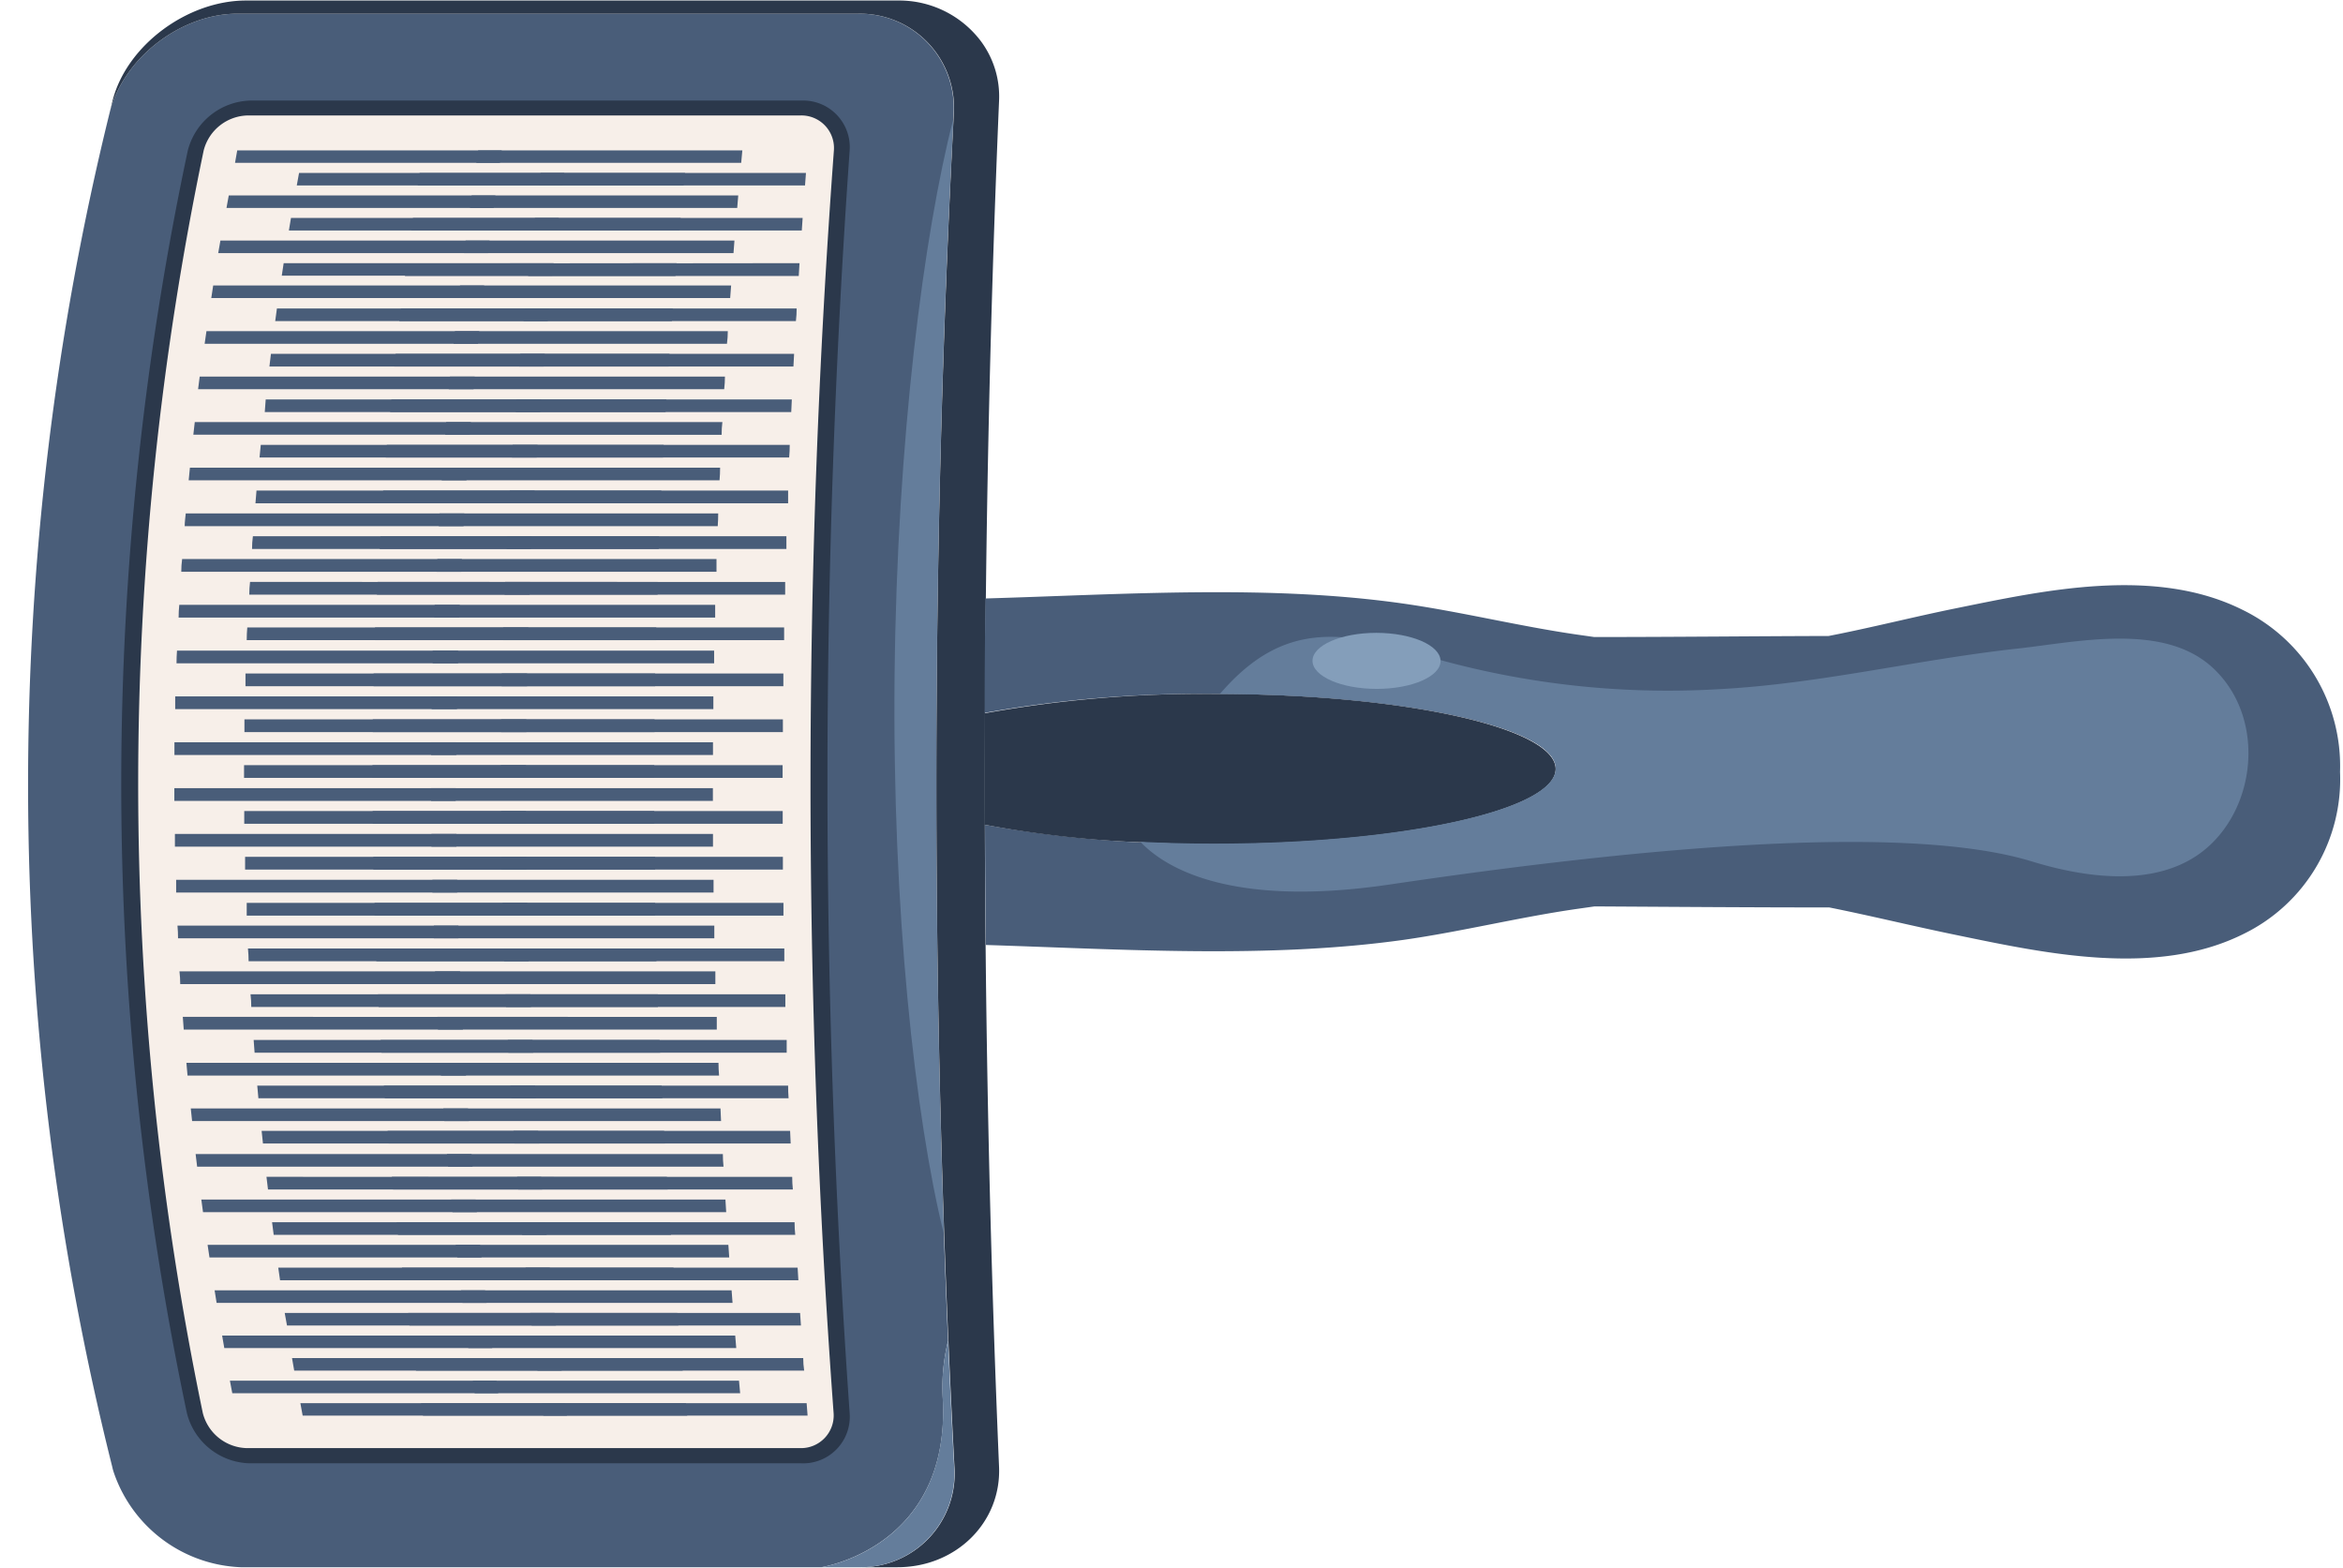 <svg xmlns="http://www.w3.org/2000/svg" viewBox="-2.975 -0.055 246.678 165.039"><title>Depositphotos_75959747_06</title><g data-name="Layer 2"><g data-name="—ÎÓÈ_2"><path d="M22 1.39h65.36a9.9 9.9 0 0 1 10.06 10.45C95.18 54.25 95 98.4 96.84 141.11a20.39 20.39 0 0 0-.54 6.3c.7 15.5-12.8 17.52-12.8 17.53H22.36A14.74 14.74 0 0 1 9 154.95c-.06-.18-.11-.36-.15-.55a295.61 295.61 0 0 1-.29-142.56C10 6 16.14 1.39 22 1.39z" fill="#495d79"/><path d="M22.92 0h68.6a10.78 10.78 0 0 1 8.76 4.26 9.75 9.75 0 0 1 1.93 6.28c-2 47.22-2 96.65 0 143.87.22 5.84-4.55 10.53-10.69 10.53h-4a9.86 9.86 0 0 0 10-10.44 1357.39 1357.39 0 0 1-.07-142.65A9.9 9.9 0 0 0 87.36 1.39H22C16.14 1.39 10 6 8.56 11.84l.32-1.31C10.38 4.69 16.78 0 22.92 0z" fill="#2b384b"/><path d="M81.42 10.53a4.91 4.91 0 0 1 5.06 5.25 945.9 945.9 0 0 0 0 132.94 4.91 4.91 0 0 1-5.1 5.28H23.32a7 7 0 0 1-6.61-5.25 320.83 320.83 0 0 1 .09-132.97 7 7 0 0 1 6.61-5.25z" fill="#2b384b"/><path d="M84.79 148.72a3.44 3.44 0 0 1-3.55 3.68H23a4.9 4.9 0 0 1-4.62-3.68 325.85 325.85 0 0 1 .09-132.94 4.9 4.9 0 0 1 4.62-3.68h58.19a3.43 3.43 0 0 1 3.54 3.68 903.81 903.81 0 0 0-.03 132.94z" fill="#f7efe9"/><path d="M96.84 141.11q.29 6.72.65 13.39a9.86 9.86 0 0 1-10 10.44h-4s13.5-2 12.8-17.53a20.39 20.39 0 0 1 .55-6.3z" fill="#647d9b"/><path d="M74.83 145.3l.12 1.32H47l-.19-1.32z" fill="#495d79"/><path d="M74.43 140.55q.05.66.11 1.32H46.33l-.17-1.32z" fill="#495d79"/><path d="M74.05 135.79l.1 1.32H45.72l-.16-1.32z" fill="#495d79"/><path d="M73.71 131l.09 1.33H45.17L45 131z" fill="#495d79"/><path d="M73.4 126.23l.08 1.33H44.66l-.13-1.33z" fill="#495d79"/><path d="M73.13 121.44q0 .67.07 1.33h-29l-.12-1.33z" fill="#495d79"/><path d="M72.88 116.64l.06 1.33H43.8l-.1-1.33z" fill="#495d79"/><path d="M72.67 111.84q0 .67.06 1.34H43.45q0-.67-.09-1.34z" fill="#495d79"/><path d="M72.49 107v1.34H43.14l-.07-1.34z" fill="#495d79"/><path d="M72.34 102.21v1.34H42.89q0-.67-.06-1.34z" fill="#495d79"/><path d="M72.23 97.39v1.34H42.7v-1.34z" fill="#495d79"/><path d="M72.15 92.57v1.34h-29.6v-1.34z" fill="#495d79"/><path d="M72.09 87.74v1.34H42.45v-1.34z" fill="#495d79"/><path d="M72.08 82.92v1.34H42.41v-1.34z" fill="#495d79"/><path d="M72.09 78.09v1.34H42.41v-1.34z" fill="#495d79"/><path d="M72.13 73.26v1.34H42.47v-1.34z" fill="#495d79"/><path d="M72.21 68.44v1.34H42.58v-1.34z" fill="#495d79"/><path d="M72.32 63.62v1.34H42.74q0-.67.05-1.34z" fill="#495d79"/><path d="M72.46 58.8v1.34H43q0-.67.07-1.34z" fill="#495d79"/><path d="M72.64 54q0 .67-.05 1.34H43.22q0-.67.08-1.34z" fill="#495d79"/><path d="M72.84 49.18q0 .67-.06 1.33H43.53l.1-1.33z" fill="#495d79"/><path d="M73.08 44.38Q73 45 73 45.72H43.9l.1-1.34z" fill="#495d79"/><path d="M73.35 39.59q0 .67-.08 1.33h-29c0-.44.08-.89.13-1.33z" fill="#495d79"/><path d="M73.65 34.81q0 .66-.09 1.33H44.78l.14-1.33z" fill="#495d79"/><path d="M74 30l-.1 1.32H45.31q.07-.66.15-1.32z" fill="#495d79"/><path d="M74.35 25.27l-.1 1.32H45.88q.08-.66.17-1.32z" fill="#495d79"/><path d="M74.75 20.52l-.11 1.32H46.5l.18-1.32z" fill="#495d79"/><path d="M75.18 15.78l-.12 1.31H47.17l.2-1.31z" fill="#495d79"/><path d="M81.95 147.67l.1 1.31H54.23l-.18-1.31z" fill="#495d79"/><path d="M81.59 142.92q0 .66.1 1.32H53.61l-.16-1.32z" fill="#495d79"/><path d="M81.26 138.17l.09 1.32H53l-.15-1.32z" fill="#495d79"/><path d="M81 133.4l.08 1.33H52.5l-.14-1.33z" fill="#495d79"/><path d="M80.68 128.62q0 .66.07 1.33H52l-.13-1.33z" fill="#495d79"/><path d="M80.43 123.84q0 .67.07 1.33H51.58l-.11-1.33z" fill="#495d79"/><path d="M80.21 119l.06 1.33H51.19l-.1-1.33z" fill="#495d79"/><path d="M80 114.24q0 .67.05 1.33h-29.2q0-.67-.09-1.33z" fill="#495d79"/><path d="M79.85 109.43v1.34h-29.3q0-.67-.07-1.34z" fill="#495d79"/><path d="M79.71 104.62v1.34H50.3q0-.67-.06-1.34z" fill="#495d79"/><path d="M79.6 99.8v1.34H50.1V99.8z" fill="#495d79"/><path d="M79.51 95v1.34H49.94V95z" fill="#495d79"/><path d="M79.45 90.15v1.34H49.83v-1.34z" fill="#495d79"/><path d="M79.43 85.33v1.34H49.77v-1.34z" fill="#495d79"/><path d="M79.42 80.5v1.34H49.75V80.5z" fill="#495d79"/><path d="M79.45 75.68v1.34H49.78v-1.34z" fill="#495d79"/><path d="M79.5 70.85v1.34H49.85v-1.34z" fill="#495d79"/><path d="M79.58 66v1.34H50V66z" fill="#495d79"/><path d="M79.69 61.21v1.34H50.15c0-.45 0-.89.06-1.34z" fill="#495d79"/><path d="M79.82 56.4v1.34H50.36l.07-1.34z" fill="#495d79"/><path d="M80 51.59v1.34H50.62q0-.67.08-1.34z" fill="#495d79"/><path d="M80.17 46.78q0 .67-.06 1.33H50.93l.07-1.33z" fill="#495d79"/><path d="M80.39 42l-.06 1.33h-29l.06-1.33z" fill="#495d79"/><path d="M80.63 37.2l-.07 1.33H51.69l.12-1.33z" fill="#495d79"/><path d="M80.9 32.42q0 .66-.08 1.33H52.14q.07-.66.13-1.33z" fill="#495d79"/><path d="M81.2 27.65L81.12 29H52.63l.15-1.32z" fill="#495d79"/><path d="M81.53 22.89l-.09 1.32H53.18l.16-1.32z" fill="#495d79"/><path d="M81.88 18.15l-.1 1.32h-28l.17-1.32z" fill="#495d79"/><path d="M69.24 147.67l.14 1.31H41.56l-.21-1.31z" fill="#495d79"/><path d="M68.77 142.92q.06.66.13 1.32H40.82l-.2-1.32z" fill="#495d79"/><path d="M68.33 138.17l.12 1.32H40.13l-.13-1.32z" fill="#495d79"/><path d="M67.93 133.4q.05.66.11 1.33H39.5l-.16-1.33z" fill="#495d79"/><path d="M67.57 128.62l.1 1.33H38.93l-.15-1.33z" fill="#495d79"/><path d="M67.24 123.84q0 .67.09 1.33H38.41q-.07-.67-.13-1.33z" fill="#495d79"/><path d="M66.95 119l.08 1.33H37.95l-.12-1.33z" fill="#495d79"/><path d="M66.69 114.24q0 .67.07 1.33H37.54l-.1-1.33z" fill="#495d79"/><path d="M66.47 109.43q0 .67.06 1.34H37.19q0-.67-.09-1.34z" fill="#495d79"/><path d="M66.29 104.62v1.34h-29.4q0-.67-.07-1.34z" fill="#495d79"/><path d="M66.14 99.8v1.34H36.65q0-.67-.06-1.34z" fill="#495d79"/><path d="M66 95v1.34H36.46V95z" fill="#495d79"/><path d="M66 90.15v1.34H36.33v-1.34z" fill="#495d79"/><path d="M65.91 85.33v1.34H36.26v-1.34z" fill="#495d79"/><path d="M65.91 80.5v1.34H36.24V80.5z" fill="#495d79"/><path d="M65.94 75.68v1.34H36.27v-1.34z" fill="#495d79"/><path d="M66 70.85v1.34H36.36v-1.34z" fill="#495d79"/><path d="M66.12 66v1.34H36.51V66z" fill="#495d79"/><path d="M66.26 61.21v1.34H36.71q0-.67.07-1.34z" fill="#495d79"/><path d="M66.43 56.4q0 .67-.05 1.34H37q0-.67.08-1.34z" fill="#495d79"/><path d="M66.65 51.59q0 .67-.06 1.34H37.27l.1-1.34z" fill="#495d79"/><path d="M66.9 46.78q0 .67-.07 1.33H37.64q.05-.67.11-1.33z" fill="#495d79"/><path d="M67.18 42q0 .67-.08 1.33h-29q.06-.67.13-1.33z" fill="#495d79"/><path d="M67.51 37.2q0 .66-.09 1.33H38.54l.14-1.33z" fill="#495d79"/><path d="M67.86 32.42l-.1 1.33H39.07l.16-1.33z" fill="#495d79"/><path d="M68.26 27.65L68.14 29H39.66l.17-1.32z" fill="#495d79"/><path d="M68.69 22.89l-.12 1.32H40.31l.19-1.32z" fill="#495d79"/><path d="M69.15 18.15L69 19.47H41l.2-1.32z" fill="#495d79"/><path d="M56.54 147.67q.08.66.17 1.31H28.89l-.24-1.31z" fill="#495d79"/><path d="M56 142.92l.16 1.32H28l-.23-1.32z" fill="#495d79"/><path d="M55.41 138.17l.15 1.32H27.24l-.24-1.32z" fill="#495d79"/><path d="M54.91 133.4l.13 1.33H26.51l-.19-1.33z" fill="#495d79"/><path d="M54.46 128.62l.12 1.33H25.84c-.06-.44-.12-.88-.17-1.33z" fill="#495d79"/><path d="M54 123.84l.11 1.33H25.24l-.16-1.33z" fill="#495d79"/><path d="M53.69 119q0 .67.1 1.33H24.71l-.14-1.33z" fill="#495d79"/><path d="M53.37 114.24q0 .67.08 1.33H24.23l-.12-1.33z" fill="#495d79"/><path d="M53.09 109.43l.07 1.34H23.83l-.1-1.34z" fill="#495d79"/><path d="M52.87 104.62c0 .45 0 .89.06 1.34H23.48q0-.67-.08-1.34z" fill="#495d79"/><path d="M52.68 99.8v1.34H23.2q0-.67-.07-1.34z" fill="#495d79"/><path d="M52.54 95v1.34H23V95z" fill="#495d79"/><path d="M52.45 90.15v1.34H22.83v-1.34z" fill="#495d79"/><path d="M52.4 85.33v1.34H22.74v-1.34z" fill="#495d79"/><path d="M52.4 80.5v1.34H22.72V80.5z" fill="#495d79"/><path d="M52.44 75.68v1.34H22.76v-1.34z" fill="#495d79"/><path d="M52.52 70.85v1.34H22.87v-1.34z" fill="#495d79"/><path d="M52.65 66v1.34H23q0-.67.06-1.34z" fill="#495d79"/><path d="M52.83 61.21l-.05 1.34H23.27q0-.67.08-1.34z" fill="#495d79"/><path d="M53 56.4q0 .67-.07 1.34H23.56q0-.67.09-1.34z" fill="#495d79"/><path d="M53.31 51.59q0 .67-.08 1.34H23.92q.05-.67.11-1.34z" fill="#495d79"/><path d="M53.62 46.78l-.09 1.33H24.35l.13-1.33z" fill="#495d79"/><path d="M54 42l-.1 1.33h-29L25 42z" fill="#495d79"/><path d="M54.38 37.2l-.12 1.33H25.39l.16-1.33z" fill="#495d79"/><path d="M54.82 32.42q-.06.66-.13 1.33H26l.18-1.33z" fill="#495d79"/><path d="M55.31 27.65l-.14 1.32H26.69l.2-1.32z" fill="#495d79"/><path d="M55.85 22.89l-.15 1.32H27.44l.22-1.32z" fill="#495d79"/><path d="M56.43 18.15l-.16 1.32h-28l.24-1.32z" fill="#495d79"/><path d="M49.3 145.3l.18 1.32h-28l-.25-1.32z" fill="#495d79"/><path d="M48.68 140.55l.17 1.32H20.64l-.23-1.32z" fill="#495d79"/><path d="M48.1 135.79l.15 1.32H19.83l-.21-1.32z" fill="#495d79"/><path d="M47.58 131l.14 1.33H19.08l-.2-1.33z" fill="#495d79"/><path d="M47.1 126.23q.06.66.13 1.33H18.4l-.18-1.33z" fill="#495d79"/><path d="M46.67 121.44q.06.67.11 1.33h-29l-.16-1.33z" fill="#495d79"/><path d="M46.3 116.64l.1 1.33H17.25l-.14-1.33z" fill="#495d79"/><path d="M46 111.84q0 .67.09 1.34H16.77l-.12-1.34z" fill="#495d79"/><path d="M45.69 107q0 .67.07 1.34H16.37l-.1-1.34z" fill="#495d79"/><path d="M45.46 102.21l.06 1.34H16q0-.67-.08-1.34z" fill="#495d79"/><path d="M45.29 97.39v1.34H15.77q0-.67-.06-1.34z" fill="#495d79"/><path d="M45.16 92.57v1.34H15.57v-1.34z" fill="#495d79"/><path d="M45.08 87.74v1.34H15.44v-1.34z" fill="#495d79"/><path d="M45 82.92v1.34H15.38v-1.34z" fill="#495d79"/><path d="M45.07 78.09v1.34H15.39v-1.34z" fill="#495d79"/><path d="M45.14 73.26v1.34H15.47v-1.34z" fill="#495d79"/><path d="M45.26 68.44v1.34H15.61q0-.67.05-1.34z" fill="#495d79"/><path d="M45.43 63.62q0 .67-.05 1.34H15.83q0-.67.07-1.34z" fill="#495d79"/><path d="M45.65 58.8q0 .67-.07 1.34H16.11q0-.67.09-1.34z" fill="#495d79"/><path d="M45.91 54q0 .67-.08 1.34H16.47c0-.45.07-.89.11-1.34z" fill="#495d79"/><path d="M46.23 49.18l-.09 1.33H16.89q.06-.67.13-1.33z" fill="#495d79"/><path d="M46.6 44.38q-.06.67-.11 1.33H17.38l.15-1.33z" fill="#495d79"/><path d="M47 39.59l-.12 1.33h-29l.17-1.33z" fill="#495d79"/><path d="M47.48 34.81l-.13 1.33H18.57l.19-1.33z" fill="#495d79"/><path d="M48 30l-.15 1.32H19.27l.2-1.32z" fill="#495d79"/><path d="M48.57 25.27l-.16 1.32H20l.23-1.32z" fill="#495d79"/><path d="M49.18 20.52L49 21.84H20.87l.24-1.32z" fill="#495d79"/><path d="M49.85 15.78l-.19 1.31H21.77l.23-1.31z" fill="#495d79"/><path d="M233.13 64.15a18.29 18.29 0 0 1 10.26 17.05 18.11 18.11 0 0 1-10.12 17.05c-9.23 4.63-20.93 2.06-30.29.13-4.44-.91-8.87-2-13.36-2.9-7.8 0-16.19-.06-24.71-.11l-1.83.26c-6.14.88-12.16 2.39-18.27 3.26-14.25 2-29.51 1-44 .54q-.06-6.32-.08-12.65a128.73 128.73 0 0 0 24.13 2c19.86 0 36-3.54 36-7.91S144.65 73 124.81 73a128.64 128.64 0 0 0-24.12 2q0-6 .09-12.05c14.52-.42 29.76-1.49 44 .54 6.11.87 12.12 2.37 18.26 3.26l1.83.26c8.5 0 16.89-.09 24.68-.11 4.48-.87 8.9-2 13.33-2.9 9.34-1.9 21-4.47 30.25.15z" fill="#495d79"/><path d="M97.38 12.52c-2 38.46-2.34 78.34-1 117.27-3-12.17-5.43-34-5.17-58.81s3.08-46.43 6.17-58.46z" fill="#647d9b"/><path d="M124.81 73h.65c19.55.07 35.33 3.58 35.35 7.9s-16.13 7.91-36 7.91c-2.65 0-5.24-.06-7.73-.19a114 114 0 0 1-16.4-1.85V75.04A128.68 128.68 0 0 1 124.81 73z" fill="#2b384b"/><path d="M209.41 68.23c6.3-.69 15.37-2.78 20.56 2s4.81 13.38.21 18.21c-4.86 5.13-13 4.11-19.22 2.2-14-4.29-44-1.07-67.52 2.41-17.08 2.54-23.89-1.88-26.35-4.48 2.49.12 5.07.19 7.73.19 19.86 0 36-3.54 36-7.91S145 73.07 125.45 73l.59-.65c6.11-6.68 12-6.16 20.36-3.57A90.69 90.69 0 0 0 178 72.5c10.66-.56 20.9-3.12 31.41-4.27z" fill="#647d9b"/><path d="M141.92 66.57c3.72 0 6.75 1.32 6.77 2.95s-3 2.95-6.72 2.95-6.75-1.32-6.76-2.95 3-2.95 6.71-2.95z" fill="#849eba"/></g></g></svg>